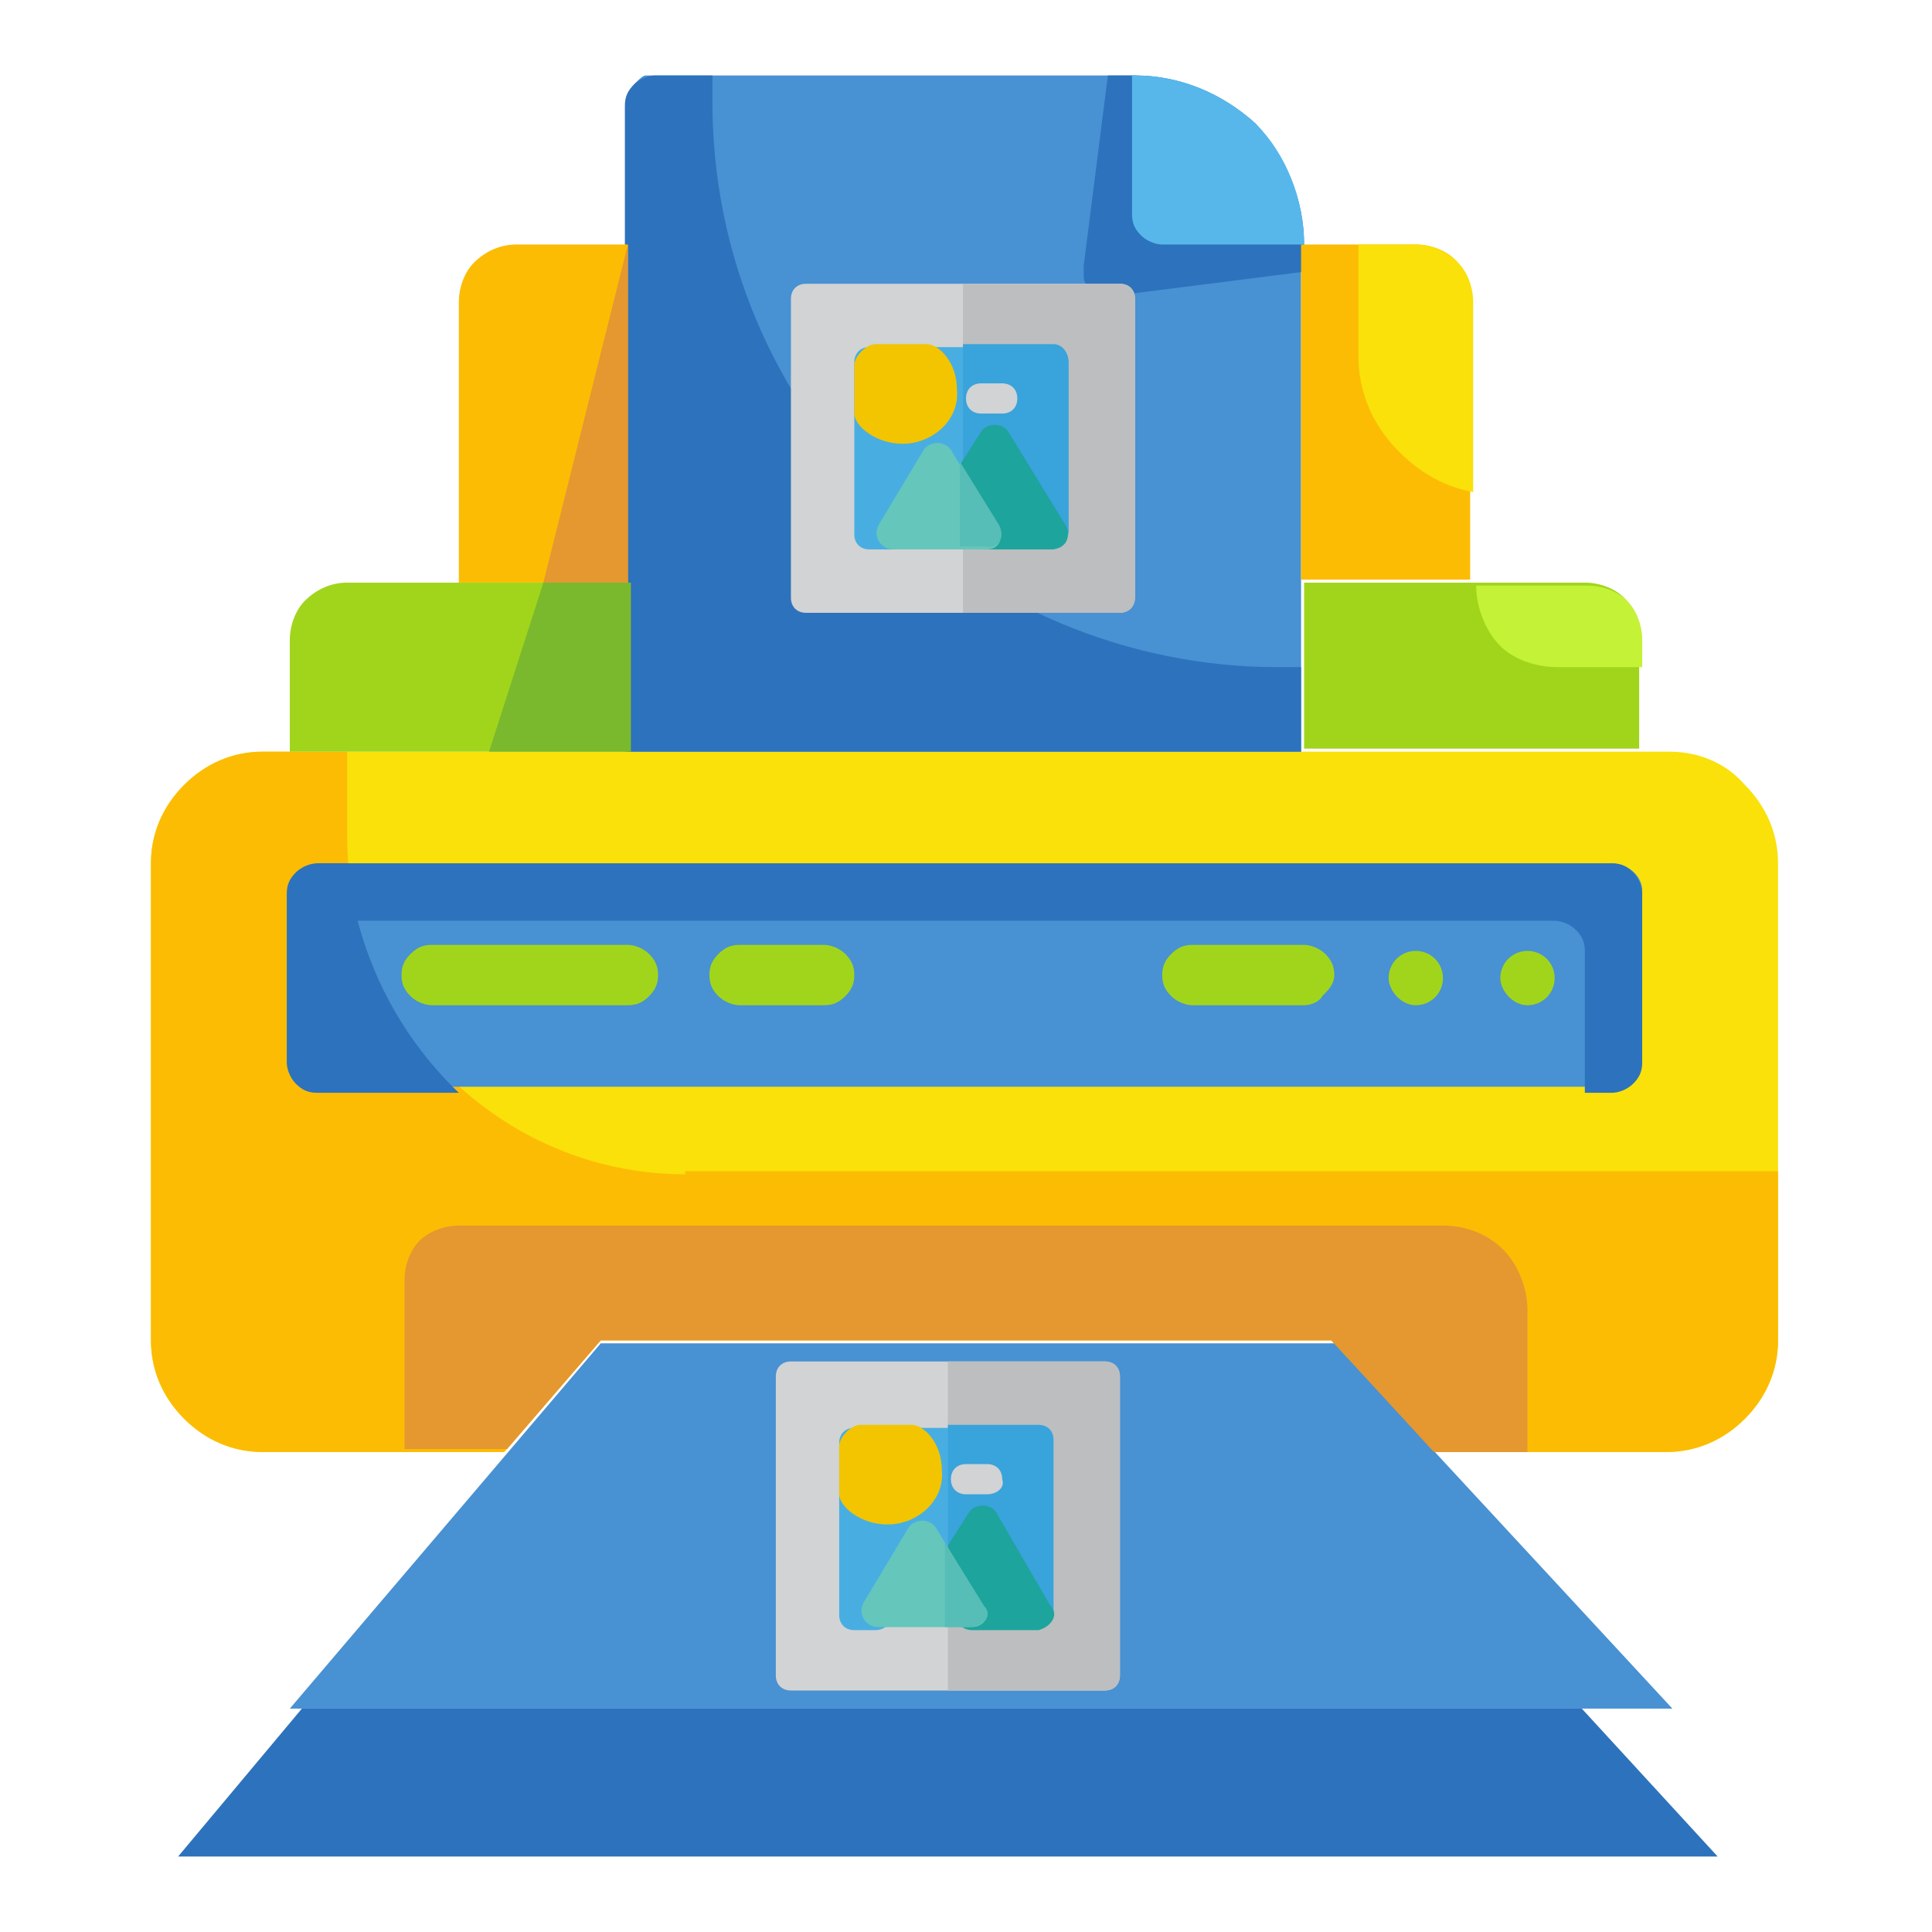 <?xml version="1.0" encoding="utf-8"?>
<!-- Generator: Adobe Illustrator 24.3.0, SVG Export Plug-In . SVG Version: 6.00 Build 0)  -->
<svg version="1.1" id="Layer_1" xmlns="http://www.w3.org/2000/svg" xmlns:xlink="http://www.w3.org/1999/xlink" x="0px" y="0px"
	 viewBox="0 0 64 64" style="enable-background:new 0 0 64 64;" xml:space="preserve">
<style type="text/css">
	.st0{fill:#F9E109;}
	.st1{fill:#FCBC04;}
	.st2{fill:#4891D3;}
	.st3{fill:#2D72BC;}
	.st4{fill:#E59730;}
	.st5{fill:#A1D51C;}
	.st6{fill:#57B7EB;}
	.st7{fill:#7AB92D;}
	.st8{fill:#C4F236;}
	.st9{fill:#E8E8E8;}
	.st10{fill:#FB3449;}
	.st11{fill:#A4A9AD;}
	.st12{fill:#D1D3D3;}
	.st13{fill:#D1D3D4;}
	.st14{fill:#BCBEC0;}
	.st15{fill:#48AEE2;}
	.st16{fill:#39A3DB;}
	.st17{fill:#1DA49C;}
	.st18{fill:#F2C500;}
	.st19{fill:#65C6BB;}
	.st20{fill:#57BDB7;}
</style>
<path class="st0" d="M55.3,24.9H8.7c-1,0-1.9,0.4-2.6,1.1C5.4,26.7,5,27.6,5,28.6v15.8c0,1,0.4,1.9,1.1,2.6c0.7,0.7,1.6,1.1,2.6,1.1
	h8l3.2-3.7h24.2l3.4,3.7h7.7c1,0,1.9-0.4,2.6-1.1c0.7-0.7,1.1-1.6,1.1-2.6V28.6c0-1-0.4-1.9-1.1-2.6C57.2,25.3,56.3,24.9,55.3,24.9
	L55.3,24.9z"/>
<path class="st1" d="M22.7,38.9c-3,0-5.8-1.2-7.9-3.3c-2.1-2.1-3.3-4.9-3.3-7.9v-2.8H8.7c-1,0-1.9,0.4-2.6,1.1
	C5.4,26.7,5,27.6,5,28.6v15.8c0,1,0.4,1.9,1.1,2.6c0.7,0.7,1.6,1.1,2.6,1.1h8l3.2-3.7h24.2l3.4,3.7h7.7c1,0,1.9-0.4,2.6-1.1
	c0.7-0.7,1.1-1.6,1.1-2.6v-5.6H22.7z"/>
<path class="st2" d="M55.4,56.6H9.6l10.3-12.1h24.3L55.4,56.6z"/>
<path class="st3" d="M56.9,61.5l-4.5-4.9H10l-4.1,4.9H56.9z"/>
<path class="st4" d="M19.9,44.4h24.2l3.4,3.7h3.1v-4.7c0-0.7-0.3-1.5-0.8-2c-0.5-0.5-1.2-0.8-2-0.8H15.2c-0.5,0-1,0.2-1.3,0.5
	c-0.3,0.3-0.5,0.8-0.5,1.3v5.6h3.4L19.9,44.4z"/>
<path class="st2" d="M21.7,2.5h15.8c1.5,0,2.9,0.6,4,1.6c1,1,1.6,2.5,1.6,4v16.8H20.8V3.4c0-0.1,0-0.2,0.1-0.4
	c0-0.1,0.1-0.2,0.2-0.3c0.1-0.1,0.2-0.2,0.3-0.2C21.5,2.5,21.6,2.5,21.7,2.5L21.7,2.5z"/>
<path class="st3" d="M37.6,2.5h-0.9l-0.8,6.3c0,0.1,0,0.3,0,0.4c0,0.1,0.1,0.3,0.2,0.4c0.1,0.1,0.2,0.2,0.4,0.2c0.1,0,0.3,0.1,0.4,0
	L43.2,9V8.1c0-1.5-0.6-2.9-1.6-4C40.5,3.1,39.1,2.5,37.6,2.5L37.6,2.5z"/>
<path class="st3" d="M42.3,22.1c-4.9,0-9.7-2-13.2-5.5c-3.5-3.5-5.5-8.2-5.5-13.2V2.5h-1.9c-0.2,0-0.5,0.1-0.7,0.3
	c-0.2,0.2-0.3,0.4-0.3,0.7v21.4h22.4v-2.8H42.3z"/>
<path class="st1" d="M17.1,8.1h3.7v11.2h-5.6V10c0-0.5,0.2-1,0.5-1.3C16.1,8.3,16.6,8.1,17.1,8.1z"/>
<path class="st4" d="M18,19.3h2.8V8.1L18,19.3z"/>
<path class="st5" d="M11.5,19.3h9.3v5.6H9.6v-3.7c0-0.5,0.2-1,0.5-1.3C10.5,19.5,11,19.3,11.5,19.3z"/>
<path class="st1" d="M43.2,8.1h3.7c0.5,0,1,0.2,1.3,0.5c0.3,0.3,0.5,0.8,0.5,1.3v9.3h-5.6V8.1L43.2,8.1z"/>
<path class="st5" d="M43.2,19.3h9.3c0.5,0,1,0.2,1.3,0.5s0.5,0.8,0.5,1.3v3.7H43.2V19.3z"/>
<path class="st2" d="M53.4,28.6H10.6c-0.5,0-0.9,0.4-0.9,0.9v5.6c0,0.5,0.4,0.9,0.9,0.9h42.9c0.5,0,0.9-0.4,0.9-0.9v-5.6
	C54.4,29,53.9,28.6,53.4,28.6z"/>
<path class="st3" d="M53.4,28.6H10.6c-0.2,0-0.5,0.1-0.7,0.3c-0.2,0.2-0.3,0.4-0.3,0.7v0.9h41.9c0.2,0,0.5,0.1,0.7,0.3
	c0.2,0.2,0.3,0.4,0.3,0.7v4.7h0.9c0.2,0,0.5-0.1,0.7-0.3c0.2-0.2,0.3-0.4,0.3-0.7v-5.6c0-0.2-0.1-0.5-0.3-0.7
	C53.9,28.7,53.7,28.6,53.4,28.6L53.4,28.6z"/>
<path class="st3" d="M11.5,28.6h-1c-0.2,0-0.5,0.1-0.7,0.3c-0.2,0.2-0.3,0.4-0.3,0.7v5.6c0,0.2,0.1,0.5,0.3,0.7
	c0.2,0.2,0.4,0.3,0.7,0.3h4.7C13.1,34.2,11.8,31.5,11.5,28.6L11.5,28.6z"/>
<path class="st5" d="M20.8,33.3h-6.5c-0.2,0-0.5-0.1-0.7-0.3c-0.2-0.2-0.3-0.4-0.3-0.7s0.1-0.5,0.3-0.7s0.4-0.3,0.7-0.3h6.5
	c0.2,0,0.5,0.1,0.7,0.3s0.3,0.4,0.3,0.7s-0.1,0.5-0.3,0.7C21.3,33.2,21.1,33.3,20.8,33.3z"/>
<path class="st5" d="M27.3,33.3h-2.8c-0.2,0-0.5-0.1-0.7-0.3c-0.2-0.2-0.3-0.4-0.3-0.7s0.1-0.5,0.3-0.7s0.4-0.3,0.7-0.3h2.8
	c0.2,0,0.5,0.1,0.7,0.3s0.3,0.4,0.3,0.7S28.2,32.8,28,33C27.8,33.2,27.6,33.3,27.3,33.3z"/>
<path class="st5" d="M43.2,33.3h-3.7c-0.2,0-0.5-0.1-0.7-0.3c-0.2-0.2-0.3-0.4-0.3-0.7s0.1-0.5,0.3-0.7c0.2-0.2,0.4-0.3,0.7-0.3h3.7
	c0.2,0,0.5,0.1,0.7,0.3c0.2,0.2,0.3,0.4,0.3,0.7S44,32.8,43.8,33C43.7,33.2,43.4,33.3,43.2,33.3z"/>
<path class="st5" d="M46.9,33.3c0.5,0,0.9-0.4,0.9-0.9c0-0.5-0.4-0.9-0.9-0.9c-0.5,0-0.9,0.4-0.9,0.9C46,32.8,46.4,33.3,46.9,33.3z"
	/>
<path class="st5" d="M50.6,33.3c0.5,0,0.9-0.4,0.9-0.9c0-0.5-0.4-0.9-0.9-0.9c-0.5,0-0.9,0.4-0.9,0.9C49.7,32.8,50.1,33.3,50.6,33.3
	z"/>
<path class="st6" d="M37.6,2.5c1.5,0,2.9,0.6,4,1.6c1,1,1.6,2.5,1.6,4h-4.7c-0.2,0-0.5-0.1-0.7-0.3c-0.2-0.2-0.3-0.4-0.3-0.7V2.5
	L37.6,2.5z"/>
<path class="st7" d="M16.2,24.9h4.7v-5.6H18L16.2,24.9z"/>
<path class="st0" d="M46.9,8.1H45v3.7c0,1.1,0.4,2.1,1.1,2.9c0.7,0.8,1.6,1.4,2.7,1.6V10c0-0.5-0.2-1-0.5-1.3
	C47.9,8.3,47.4,8.1,46.9,8.1z"/>
<path class="st8" d="M51.6,22.1h2.8v-0.9c0-0.5-0.2-1-0.5-1.3s-0.8-0.5-1.3-0.5h-3.7c0,0.7,0.3,1.5,0.8,2
	C50.1,21.8,50.8,22.1,51.6,22.1L51.6,22.1z"/>
<g>
	<polygon class="st9" points="128.1,46.1 107.3,46.1 107.3,56 133.7,56 133.7,47.7 	"/>
	<path class="st10" d="M129.3,51c-0.4-0.2-1.8-0.3-2.4-0.3c-0.5,0-1,0-1.5,0c-0.4,0-0.8,0-1.2,0c-0.1,0-0.3,0-0.4,0
		c-0.1,0-0.3-0.1-0.4-0.1c-0.9-0.3-1.6-0.6-2.1-1c0.2-0.2,0.3-0.4,0.3-0.5c0.1-0.3,0.2-0.7-0.3-1.1c-0.2-0.1-0.6-0.2-1-0.2
		c-0.5,0.1-0.7,0.3-0.7,0.5c0,0.1,0,0.3,0.1,0.4c0.1,0.1,0.2,0.2,0.3,0.4c0.1,0.1,0.3,0.2,0.4,0.3c-0.1,0.1-0.2,0.2-0.3,0.2
		c-0.2,0.2-0.5,0.4-0.7,0.5c-0.1,0.1-0.3,0.2-0.4,0.2c-0.4,0.3-0.8,0.5-1.3,0.8c-1.1,0.1-2.1,0.3-3,0.4c-0.5,0.1-0.9,0.2-1.2,0.3
		c-0.3,0.1-0.6,0.2-0.7,0.4c0,0.1,0.1,0.2,0.3,0.2c0.3,0.1,0.7,0.1,1,0c1.1-0.1,2-0.4,2.8-0.6c0.5-0.2,1.1-0.4,1.7-0.6c0,0,0,0,0,0
		c1-0.1,2.2-0.2,3.4-0.2c0.6,0,1.1,0,1.7-0.1c0.4,0.1,0.8,0.2,1.3,0.3c0.4,0.1,0.8,0.1,1.2,0.2c0.4,0,0.8,0.1,1.3,0.1
		c0.2,0,0.4,0,0.7,0c0.5,0,1.3-0.1,1.3-0.2C129.4,51.1,129.3,51,129.3,51z M116.9,51.3c-0.2,0.1-0.5,0.2-0.7,0.3
		c-0.5,0.2-1.2,0.5-2,0.6c-0.2,0-0.4,0-0.6,0c-0.2,0-0.4,0-0.4-0.1c0,0,0.1-0.1,0.2-0.1c0.1-0.1,0.2-0.1,0.4-0.1
		c0.3-0.1,0.7-0.2,1.1-0.3c0.7-0.1,1.4-0.2,2.3-0.3C117,51.3,117,51.3,116.9,51.3z M119.9,48.6c-0.1-0.1-0.1-0.2,0-0.3
		c0-0.1,0.1-0.1,0.1-0.2c0,0,0.2-0.2,0.3-0.2c0.3,0,0.4,0.1,0.4,0.2c0.2,0.3,0,0.6-0.2,0.9c0,0-0.1,0.1-0.1,0.1
		c-0.1-0.1-0.1-0.1-0.2-0.2C120.1,48.8,120,48.7,119.9,48.6z M121.8,50.7c-1,0-2,0.1-2.9,0.2c0.1,0,0.6-0.3,0.7-0.3
		c0.5-0.3,1-0.6,1.3-0.9c0.5,0.3,1.2,0.6,2,0.9c0.1,0,0.2,0,0.2,0.1C122.7,50.7,122.2,50.7,121.8,50.7z M128.7,51.1
		c0,0.1-0.5,0.1-0.7,0.1c-0.6,0-1.2,0-1.8-0.1c-0.4,0-0.8-0.1-1.1-0.2c-0.4-0.1-0.7-0.1-1-0.2c0.4,0,0.8,0,1.2,0c0.4,0,0.8,0,1.2,0
		c0.7,0,1.5,0.1,2.1,0.2C128.6,51.1,128.7,51.1,128.7,51.1z"/>
	<polygon class="st10" points="129,46.9 107.3,46.9 107.3,46.1 128.1,46.1 	"/>
	<g>
		<path class="st11" d="M117.8,54c0,0.2-0.2,0.3-0.5,0.4c-0.4,0.1-0.9,0.1-1.5,0.1h-0.4V55h-1.4v-1.6h1.8c0.7,0,1.2,0,1.5,0.1
			S117.8,53.8,117.8,54z M115.3,54.2h0.3c0.2,0,0.4,0,0.5-0.1c0.1,0,0.2-0.1,0.2-0.1c0-0.1-0.2-0.2-0.6-0.2h-0.4
			C115.3,53.8,115.3,54.2,115.3,54.2z"/>
		<path class="st11" d="M123.2,54.2c0,0.3-0.2,0.5-0.7,0.6c-0.5,0.1-1.2,0.2-2.1,0.2h-1.7v-1.6h1.8c0.9,0,1.5,0.1,2,0.2
			C122.9,53.8,123.2,54,123.2,54.2z M121.7,54.2c0-0.1-0.1-0.3-0.3-0.3c-0.2-0.1-0.5-0.1-0.9-0.1h-0.4v0.9h0.3c0.4,0,0.8,0,1-0.1
			C121.6,54.5,121.7,54.4,121.7,54.2z"/>
		<path class="st11" d="M125.5,55h-1.4v-1.6h3.2v0.3h-1.7v0.3h1.6v0.3h-1.6V55L125.5,55z"/>
	</g>
	<polygon class="st12" points="128.1,47.7 133.7,47.7 128.1,46.1 	"/>
</g>
<path class="st13" d="M36.6,56H26.2c-0.3,0-0.5-0.2-0.5-0.5v-9.9c0-0.3,0.2-0.5,0.5-0.5h10.4c0.3,0,0.5,0.2,0.5,0.5v9.9
	C37.1,55.8,36.9,56,36.6,56z"/>
<path class="st14" d="M36.6,45.1h-5.2V56h5.2c0.3,0,0.5-0.2,0.5-0.5v-9.9C37.1,45.3,36.9,45.1,36.6,45.1z"/>
<path class="st15" d="M34.4,53.9c-0.2,0-0.4-0.1-0.5-0.3l-1.4-2.3l-0.6,1.1c-0.1,0.2-0.3,0.3-0.5,0.3c-0.2,0-0.4-0.1-0.5-0.3
	l-0.3-0.5l-1.1,1.8c-0.1,0.2-0.3,0.3-0.5,0.3h-0.7c-0.3,0-0.5-0.2-0.5-0.5v-5.7c0-0.3,0.2-0.5,0.5-0.5h6c0.3,0,0.5,0.2,0.5,0.5v5.7
	c0,0.2-0.2,0.4-0.4,0.5C34.5,53.9,34.4,53.9,34.4,53.9z"/>
<path class="st16" d="M34.4,47.2h-3v5.5c0,0,0,0,0,0c0.2,0,0.4-0.1,0.5-0.3l0.6-1.1l1.4,2.3c0.1,0.2,0.3,0.3,0.5,0.3
	c0,0,0.1,0,0.1,0c0.2-0.1,0.4-0.3,0.4-0.5v-5.7C34.9,47.4,34.7,47.2,34.4,47.2z"/>
<path class="st17" d="M34.8,53.2L33,50.1c-0.2-0.3-0.7-0.3-0.9,0l-0.7,1.1v1.9l0.3,0.6c0.1,0.2,0.3,0.3,0.5,0.3h2.2
	C34.8,53.9,35.1,53.5,34.8,53.2z"/>
<path class="st18" d="M29.4,50.5c-0.9,0-1.6-0.6-1.6-1v-1.6c0-0.3,0.4-0.7,0.7-0.7h1.7c0.4,0,1,0.6,1,1.5
	C31.3,49.7,30.4,50.5,29.4,50.5z"/>
<path class="st19" d="M32.2,53.9h-3.1c-0.4,0-0.7-0.4-0.5-0.8l1.5-2.5c0.2-0.3,0.7-0.3,0.9,0l1.5,2.5C32.9,53.5,32.6,53.9,32.2,53.9
	z"/>
<path class="st13" d="M32.7,49.5h-0.7c-0.3,0-0.5-0.2-0.5-0.5s0.2-0.5,0.5-0.5h0.7c0.3,0,0.5,0.2,0.5,0.5
	C33.3,49.3,33,49.5,32.7,49.5z"/>
<path class="st20" d="M32.6,53.2l-1.3-2.1v2.8h0.8C32.6,53.9,32.9,53.5,32.6,53.2z"/>
<path class="st13" d="M37.1,20.3H26.7c-0.3,0-0.5-0.2-0.5-0.5V9.9c0-0.3,0.2-0.5,0.5-0.5h10.4c0.3,0,0.5,0.2,0.5,0.5v9.9
	C37.6,20,37.4,20.3,37.1,20.3z"/>
<path class="st14" d="M37.1,9.4h-5.2v10.9h5.2c0.3,0,0.5-0.2,0.5-0.5V9.9C37.6,9.6,37.4,9.4,37.1,9.4z"/>
<path class="st15" d="M34.9,18.2c-0.2,0-0.4-0.1-0.5-0.3L33,15.6l-0.6,1.1c-0.1,0.2-0.3,0.3-0.5,0.3c-0.2,0-0.4-0.1-0.5-0.3
	l-0.3-0.5L30,17.9c-0.1,0.2-0.3,0.3-0.5,0.3h-0.7c-0.3,0-0.5-0.2-0.5-0.5V12c0-0.3,0.2-0.5,0.5-0.5h6c0.3,0,0.5,0.2,0.5,0.5v5.7
	c0,0.2-0.2,0.4-0.4,0.5C34.9,18.2,34.9,18.2,34.9,18.2z"/>
<path class="st16" d="M34.9,11.4h-3v5.5c0,0,0,0,0,0c0.2,0,0.4-0.1,0.5-0.3l0.6-1.1l1.4,2.3c0.1,0.2,0.3,0.3,0.5,0.3
	c0,0,0.1,0,0.1,0c0.2-0.1,0.4-0.3,0.4-0.5V12C35.4,11.7,35.2,11.4,34.9,11.4z"/>
<path class="st17" d="M35.3,17.4l-1.9-3.1c-0.2-0.3-0.7-0.3-0.9,0l-0.7,1.1v1.9l0.3,0.6c0.1,0.2,0.3,0.3,0.5,0.3h2.2
	C35.3,18.2,35.5,17.8,35.3,17.4z"/>
<path class="st18" d="M29.9,14.7c-0.9,0-1.6-0.6-1.6-1v-1.6c0-0.3,0.4-0.7,0.7-0.7h1.7c0.4,0,1,0.6,1,1.5
	C31.8,13.9,30.9,14.7,29.9,14.7z"/>
<path class="st19" d="M32.7,18.2h-3.1c-0.4,0-0.7-0.4-0.5-0.8l1.5-2.5c0.2-0.3,0.7-0.3,0.9,0l1.5,2.5C33.3,17.8,33.1,18.2,32.7,18.2
	z"/>
<path class="st13" d="M33.2,13.7h-0.7c-0.3,0-0.5-0.2-0.5-0.5c0-0.3,0.2-0.5,0.5-0.5h0.7c0.3,0,0.5,0.2,0.5,0.5
	C33.7,13.5,33.5,13.7,33.2,13.7z"/>
<path class="st20" d="M33.1,17.4l-1.3-2.1v2.8h0.8C33.1,18.2,33.3,17.8,33.1,17.4z"/>
</svg>
